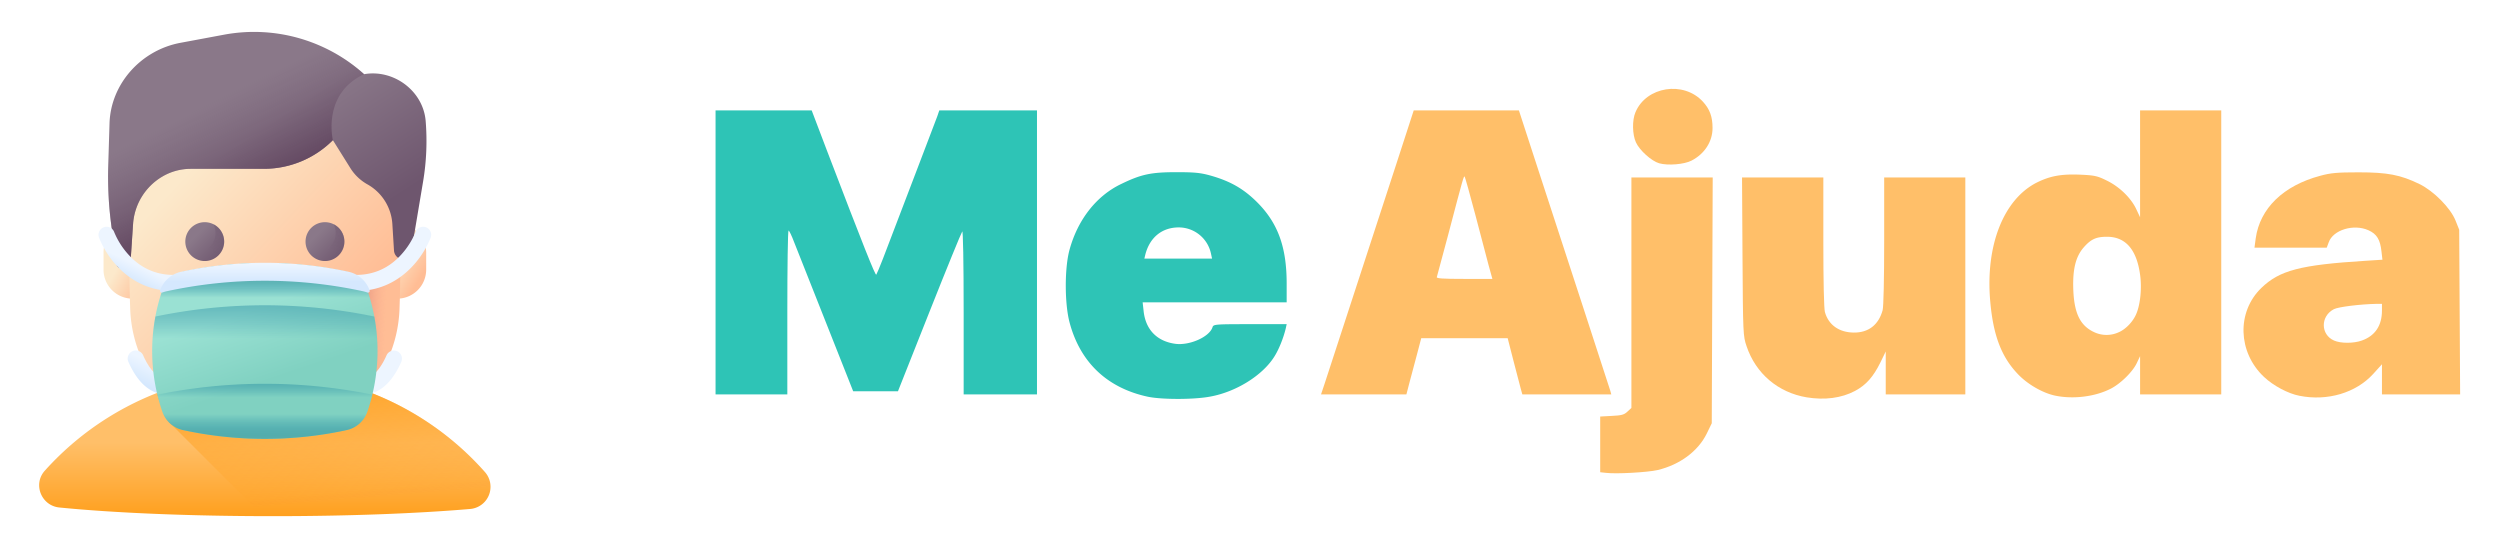 <svg xmlns="http://www.w3.org/2000/svg" xmlns:xlink="http://www.w3.org/1999/xlink" width="1724" height="378" viewBox="0 0 1724 378"><defs><style>.a{clip-path:url(#z);}.b{fill:url(#a);}.c{fill:url(#b);}.d{fill:url(#c);}.e{fill:url(#d);}.f{fill:url(#e);}.g{fill:url(#f);}.h{fill:url(#g);}.i{fill:url(#j);}.j{fill:url(#k);}.k{fill:url(#l);}.l{fill:url(#m);}.m{fill:url(#n);}.n{fill:url(#o);}.o{fill:url(#p);}.p{fill:url(#q);}.q{fill:url(#r);}.r{fill:url(#s);}.s{fill:url(#t);}.t{fill:url(#u);}.u{fill:url(#v);}.v{fill:url(#x);}.w{fill:#2ec4b6;}.x{fill:#ffbf69;}.y{fill:#fff;}</style><linearGradient id="a" x1="0.5" y1="0.489" x2="0.5" y2="1.018" gradientUnits="objectBoundingBox"><stop offset="0" stop-color="#ffbf69"/><stop offset="1" stop-color="#ff9f1c"/></linearGradient><linearGradient id="b" x1="0.581" y1="0.88" x2="0.387" y2="-0.099" gradientUnits="objectBoundingBox"><stop offset="0" stop-color="#e63950" stop-opacity="0"/><stop offset="0.047" stop-color="#ff9f1c" stop-opacity="0.047"/><stop offset="0.467" stop-color="#ff9f1c" stop-opacity="0.467"/><stop offset="0.799" stop-color="#ff9f1c" stop-opacity="0.8"/><stop offset="1" stop-color="#ff9f1c"/></linearGradient><linearGradient id="c" x1="0.381" y1="0.408" x2="0.857" y2="0.775" gradientUnits="objectBoundingBox"><stop offset="0" stop-color="#fce9cb"/><stop offset="1" stop-color="#ffbd95"/></linearGradient><linearGradient id="d" x1="0.381" y1="0.408" x2="0.857" y2="0.775" xlink:href="#c"/><linearGradient id="e" x1="0.259" y1="0.208" x2="0.691" y2="0.732" xlink:href="#c"/><linearGradient id="f" x1="0.313" y1="0.313" x2="0.961" y2="0.96" gradientUnits="objectBoundingBox"><stop offset="0" stop-color="#8a7889"/><stop offset="1" stop-color="#6e566e"/></linearGradient><linearGradient id="g" x1="0.49" y1="0.674" x2="1.216" y2="-0.675" gradientUnits="objectBoundingBox"><stop offset="0" stop-color="#6e566e" stop-opacity="0"/><stop offset="0.047" stop-color="#6e566e" stop-opacity="0.047"/><stop offset="1" stop-color="#6e566e"/></linearGradient><linearGradient id="j" x1="0.382" y1="0.492" x2="0.711" y2="0.869" xlink:href="#f"/><linearGradient id="k" x1="0.372" y1="0.316" x2="0.611" y2="0.754" gradientUnits="objectBoundingBox"><stop offset="0" stop-color="#6e566e" stop-opacity="0"/><stop offset="0.294" stop-color="#674d66" stop-opacity="0.294"/><stop offset="1" stop-color="#593b56"/></linearGradient><linearGradient id="l" x1="0.635" y1="0.502" x2="-0.247" y2="0.416" gradientUnits="objectBoundingBox"><stop offset="0" stop-color="#faa68e" stop-opacity="0"/><stop offset="1" stop-color="#c9766e"/></linearGradient><linearGradient id="m" x1="0.589" y1="0.328" x2="0.356" y2="0.778" gradientUnits="objectBoundingBox"><stop offset="0" stop-color="#edf5ff"/><stop offset="1" stop-color="#d5e8fe"/></linearGradient><linearGradient id="n" x1="0.447" y1="0.586" x2="0.315" y2="0.799" xlink:href="#m"/><linearGradient id="o" x1="-0.963" y1="0.328" x2="-1.196" y2="0.778" xlink:href="#m"/><linearGradient id="p" x1="-0.694" y1="0.586" x2="-0.825" y2="0.799" xlink:href="#m"/><linearGradient id="q" x1="0.5" y1="0.172" x2="0.5" y2="2.092" xlink:href="#l"/><linearGradient id="r" x1="0.404" y1="0.278" x2="0.564" y2="0.648" gradientUnits="objectBoundingBox"><stop offset="0" stop-color="#9ae1d3"/><stop offset="1" stop-color="#80d1c1"/></linearGradient><linearGradient id="s" x1="0.5" y1="0.197" x2="0.5" y2="0.045" gradientUnits="objectBoundingBox"><stop offset="0" stop-color="#0b799d" stop-opacity="0"/><stop offset="0.174" stop-color="#117d9e" stop-opacity="0.173"/><stop offset="0.414" stop-color="#2389a0" stop-opacity="0.416"/><stop offset="0.693" stop-color="#409ca3" stop-opacity="0.694"/><stop offset="0.999" stop-color="#69b7a8"/><stop offset="1" stop-color="#69b7a8"/></linearGradient><linearGradient id="t" x1="0.5" y1="0.047" x2="0.5" y2="0.637" xlink:href="#m"/><linearGradient id="u" x1="0.5" y1="0.437" x2="0.5" y2="1.154" xlink:href="#s"/><linearGradient id="v" x1="0.5" y1="0.247" x2="0.5" y2="-0.304" xlink:href="#s"/><linearGradient id="x" x1="0.5" y1="0.247" x2="0.5" y2="-0.304" xlink:href="#s"/><clipPath id="z"><rect width="1724" height="378"/></clipPath></defs><g id="y" class="a"><rect class="y" width="1724" height="378"/><g transform="translate(-103 -28)"><g transform="translate(130 50)"><path class="b" d="M324.7,427.443a15.341,15.341,0,0,1-10.173,25.469c-36.033,3.088-83.742,4.959-136.084,4.959-57.938,0-110.2-2.293-147.224-5.982-12.427-1.238-18.388-16.083-10.029-25.362l.189-.21a203.348,203.348,0,0,1,301.064-1.378q1.139,1.243,2.259,2.5Z" transform="translate(-17.304 -123.925)"/><path class="c" d="M367.541,427.443q-1.12-1.26-2.259-2.5A203.592,203.592,0,0,0,141.413,372.86c1.012,4.382,2.908,8.759,4.381,13.129,1.206,3.58,2.859,6.676,5.894,8.956L214.6,457.86q3.328.01,6.68.011c52.341,0,100.051-1.871,136.084-4.959A15.341,15.341,0,0,0,367.541,427.443Z" transform="translate(-60.147 -123.926)"/><g transform="translate(40.927 0)"><g transform="translate(3.464 132.07)"><path class="d" d="M105.09,253.573A19.993,19.993,0,0,1,85.1,233.579v-11.89a19.993,19.993,0,0,1,39.987,0V233.58A19.993,19.993,0,0,1,105.09,253.573Z" transform="translate(-85.097 -201.696)"/><path class="e" d="M383.828,253.573a19.993,19.993,0,0,1-19.994-19.993v-11.89a19.994,19.994,0,0,1,39.987,0V233.58A19.994,19.994,0,0,1,383.828,253.573Z" transform="translate(-181.319 -201.696)"/></g><path class="f" d="M205.741,300.44A92.868,92.868,0,0,0,298.6,211.022q1.161-32.107,0-64.228a92.922,92.922,0,0,0-185.711,0q-1.161,32.107,0,64.228A92.868,92.868,0,0,0,205.741,300.44Z" transform="translate(-91.026 -19.806)"/><g transform="translate(59.869 131.221)"><path class="g" d="M198.026,213.794A13.393,13.393,0,1,1,184.632,200.4,13.394,13.394,0,0,1,198.026,213.794Z" transform="translate(-171.239 -200.4)"/><path class="h" d="M191.369,202.557A13.4,13.4,0,0,1,173.4,220.53a13.4,13.4,0,1,0,17.972-17.973Z" transform="translate(-171.984 -201.145)"/><g transform="translate(82.906)"><path class="g" d="M324.638,213.794A13.393,13.393,0,1,1,311.245,200.4,13.393,13.393,0,0,1,324.638,213.794Z" transform="translate(-297.852 -200.4)"/><path class="h" d="M317.981,202.557a13.4,13.4,0,0,1-17.972,17.973,13.4,13.4,0,1,0,17.972-17.973Z" transform="translate(-298.597 -201.145)"/></g></g><g transform="translate(6.593 0)"><path class="i" d="M105.4,158.065l1.72-25.664A41.192,41.192,0,0,1,127.756,99.5a38.534,38.534,0,0,1,18.99-5.073h50.2a67.3,67.3,0,0,0,47.966-19.775l12.091,19.332a32.635,32.635,0,0,0,11.779,11.174,33.736,33.736,0,0,1,17.139,27.253l1.131,18.3a6.586,6.586,0,0,0,6.37,6.213,5.531,5.531,0,0,0,5.479-4.726l8.2-48.871a169.159,169.159,0,0,0,1.79-41.926c-1.706-20.65-21.989-35.827-42.46-32.245a113.291,113.291,0,0,0-96.619-27.23L139.8,7.524c-27.211,5.082-48.081,28.3-48.917,55.531l-.892,29.033a253.38,253.38,0,0,0,1.943,39.843l3.472,27.212a4.641,4.641,0,0,0,4.614,4.17A5.585,5.585,0,0,0,105.4,158.065Z" transform="translate(-89.876 0)"/><path class="j" d="M266.435,29.148a113.292,113.292,0,0,0-96.619-27.23L139.8,7.524c-27.211,5.082-48.081,28.3-48.917,55.531l-.892,29.033a253.366,253.366,0,0,0,1.944,39.843l3.472,27.212a4.641,4.641,0,0,0,4.614,4.17,5.586,5.586,0,0,0,5.382-5.248l1.72-25.664A41.192,41.192,0,0,1,127.756,99.5a38.534,38.534,0,0,1,18.99-5.073h50.2a67.3,67.3,0,0,0,47.966-19.775s-7.7-31.888,21.521-45.5Z" transform="translate(-89.875 0)"/></g><path class="k" d="M382.471,276.951q.517-14.291.564-28.59c-7.139,6.377-16.347,11.629-27.759,12.613,0,0,9.728,34.235,6.118,71.527A92.282,92.282,0,0,0,382.471,276.951Z" transform="translate(-174.901 -85.735)"/><g transform="translate(0 134.337)"><path class="l" d="M137.134,365.809h-.041c-7.4-.055-17.935-4-26.068-22.493a5.564,5.564,0,1,1,10.187-4.48c3.166,7.2,8.505,15.79,15.963,15.845a5.564,5.564,0,0,1-.04,11.128Z" transform="translate(-90.421 -250.157)"/><path class="m" d="M131.374,249.529h-.022c-15.587-.061-29.4-6.483-39.957-18.575a63.6,63.6,0,0,1-11.258-18.346,5.565,5.565,0,0,1,10.468-3.78,53.331,53.331,0,0,0,9.419,15.086c8.47,9.564,19.025,14.438,31.371,14.485a5.565,5.565,0,0,1-.021,11.13Z" transform="translate(-79.807 -205.159)"/><g transform="translate(172.3)"><path class="n" d="M355.919,365.809h.042c7.4-.055,17.934-4,26.068-22.493a5.565,5.565,0,0,0-10.188-4.48c-3.166,7.2-8.505,15.79-15.962,15.845a5.564,5.564,0,0,0,.04,11.128Z" transform="translate(-345.502 -250.157)"/><path class="o" d="M348.507,249.529h.022c15.588-.061,29.4-6.483,39.957-18.575a63.6,63.6,0,0,0,11.258-18.346,5.565,5.565,0,0,0-10.468-3.78,53.323,53.323,0,0,1-9.419,15.086c-8.469,9.564-19.025,14.438-31.371,14.485a5.565,5.565,0,0,0,.021,11.13Z" transform="translate(-342.943 -205.159)"/></g></g><path class="p" d="M249.566,293.638H238.108a15.443,15.443,0,0,1-15.354-17.094l5.991-55.689h30.185l5.99,55.689A15.442,15.442,0,0,1,249.566,293.638Z" transform="translate(-129.122 -76.24)"/><g transform="translate(37.009 159.216)"><path class="q" d="M284.685,262.09a19.5,19.5,0,0,0-14.587-12.6,266.028,266.028,0,0,0-112.128,0,19.5,19.5,0,0,0-14.587,12.6,128.67,128.67,0,0,0,0,84.036,19.5,19.5,0,0,0,14.587,12.6,266.044,266.044,0,0,0,112.128,0,19.5,19.5,0,0,0,14.587-12.6A128.671,128.671,0,0,0,284.685,262.09Z" transform="translate(-136.328 -243.28)"/><path class="r" d="M284.685,262.09a19.5,19.5,0,0,0-14.587-12.6,266.028,266.028,0,0,0-112.128,0,19.5,19.5,0,0,0-14.587,12.6,128.67,128.67,0,0,0,0,84.036,19.5,19.5,0,0,0,14.587,12.6,266.044,266.044,0,0,0,112.128,0,19.5,19.5,0,0,0,14.587-12.6A128.671,128.671,0,0,0,284.685,262.09Z" transform="translate(-136.328 -243.28)"/><path class="s" d="M149.463,262.73a319.867,319.867,0,0,1,134.819,0,25.252,25.252,0,0,1,3.3.946,1.2,1.2,0,0,0,1.547-1.505l-.009-.025A19.945,19.945,0,0,0,274.2,249.264a272.052,272.052,0,0,0-114.666,0,19.945,19.945,0,0,0-14.918,12.882c0,.008-.006.017-.008.025a1.2,1.2,0,0,0,1.547,1.505A25.2,25.2,0,0,1,149.463,262.73Z" transform="translate(-139.166 -243.154)"/><path class="t" d="M141.958,382.432q1.414,5.831,3.368,11.648a19.5,19.5,0,0,0,14.588,12.6,266.028,266.028,0,0,0,112.128,0,19.5,19.5,0,0,0,14.587-12.6q1.96-5.817,3.368-11.648H141.958Z" transform="translate(-138.272 -291.233)"/><path class="u" d="M270.1,374.046a19.5,19.5,0,0,0,14.587-12.6,128.332,128.332,0,0,0,4.8-65.771,370.157,370.157,0,0,0-150.911,0,128.338,128.338,0,0,0,4.8,65.771,19.5,19.5,0,0,0,14.587,12.6A266.035,266.035,0,0,0,270.1,374.046Z" transform="translate(-136.329 -258.603)"/><path class="u" d="M270.115,387.775a19.5,19.5,0,0,0,14.588-12.6,131.49,131.49,0,0,0,7.021-39.265,370.313,370.313,0,0,0-155.346,0,131.516,131.516,0,0,0,7.022,39.265,19.5,19.5,0,0,0,14.588,12.6A266.046,266.046,0,0,0,270.115,387.775Z" transform="translate(-136.345 -272.332)"/><path class="v" d="M272.006,402.589a19.5,19.5,0,0,0,14.587-12.6q2-5.948,3.435-11.91a370.07,370.07,0,0,0-148.172,0q1.434,5.962,3.435,11.91a19.5,19.5,0,0,0,14.588,12.6A266.037,266.037,0,0,0,272.006,402.589Z" transform="translate(-138.236 -287.146)"/></g></g></g><g transform="translate(596.447 89.273)"><g transform="translate(0 0)"><g transform="translate(0 14.847)"><path class="w" d="M2431.04,1190.843c-27.975-6.025-46.592-23.672-53.908-51.112-3.446-12.8-3.55-37.339-.109-50.037,5.7-20.982,18.615-37.446,35.834-45.624,13.772-6.672,20.552-8.071,38.091-8.071,12.376,0,16.571.43,23.458,2.367,13.666,3.874,22.81,9.147,32.068,18.4,14.31,14.312,20.337,30.883,20.337,56.061v12.913h-99.32l.646,5.81c1.292,12.913,9.146,21.092,21.952,22.812,9.9,1.292,23.566-4.842,25.609-11.514.644-1.936,1.938-2.045,25.932-2.045h25.182l-.649,3.014c-1.613,6.672-4.841,14.741-8.067,19.691-8.179,12.8-26.257,24-43.9,27.224C2463.106,1192.887,2440.725,1192.887,2431.04,1190.843Zm43.58-98.674a22.744,22.744,0,0,0-22.489-18.077c-11.406.108-19.8,6.994-22.812,18.831l-.646,2.691h46.7Z" transform="translate(-2132.977 -993.388)"/><path class="w" d="M130,737.92V640h66.284l10.545,27.762c25.287,66.176,33.357,86.3,34,85.545.323-.43,2.475-5.488,4.627-11.083,15.71-41.212,36.263-94.8,37.446-98.135L284.3,640h67.36V835.84H301.091V779.133c0-34.972-.43-56.277-.968-55.631-.538.538-10.76,25.5-22.7,55.631L255.79,833.688H224.907l-18.831-47.561c-10.438-26.256-20.337-51.22-21.951-55.416-1.614-4.3-3.336-7.855-3.766-7.855-.538,0-.861,25.395-.861,56.492V835.84H130Z" transform="translate(-130 -640)"/></g><g transform="translate(417.545)"><path class="x" d="M6394.085,1273.7l-4.085-.43V1234.85l7.962-.431c6.675-.322,8.5-.752,10.76-2.9l2.8-2.583V1070h56.067l-.326,84.792-.326,84.685-3.443,7.1c-6.022,12.267-18.62,21.521-33.895,25.179C6422.5,1273.372,6401.083,1274.556,6394.085,1273.7Z" transform="translate(-6197.498 -1008.883)"/><path class="x" d="M7343.544,1221.614c-19.69-3.335-35.075-16.355-41.427-35.294-2.366-6.886-2.473-8.5-2.795-61.657L7299,1070h56.064v44.44c0,27.117.426,45.84,1.071,48.315,2.476,8.932,9.795,14.1,19.91,14.2s17.105-5.273,19.9-15.389c.646-2.259,1.078-21.628,1.078-47.668V1070h55.958v149.57H7398.1v-29.591l-3.656,7.532c-4.951,10.007-9.9,15.6-17.545,19.691C7367.544,1222.153,7356.029,1223.658,7343.544,1221.614Z" transform="translate(-7008.684 -1008.883)"/><path class="x" d="M8930.275,836.808c-8.828-1.721-19.693-7.963-26.482-15.279-11.084-11.729-16.672-26.471-18.719-49.39-3.547-38.631,9.043-70.8,32.174-82.425,9.154-4.519,16.9-5.918,29.912-5.38,9.693.43,11.836.861,18.289,4.089,8.832,4.3,16.68,12.052,20.238,19.584l2.684,5.7V640h55.969V835.84h-55.969V809.477L8986.215,814c-2.682,6.026-11.285,14.526-18.176,17.97C8957.494,837.346,8942.76,839.283,8930.275,836.808Zm43.576-43.9c4.842-2.152,9.795-7.425,11.949-12.7,2.783-6.563,3.861-17.862,2.57-26.9-2.357-17.325-10-26.148-22.807-26.148-7.646,0-11.193,1.722-16.244,7.532-5.482,6.457-7.533,15.172-7,29.161.654,16.249,4.842,24.641,14.311,29.053A20.11,20.11,0,0,0,8973.852,792.906Z" transform="translate(-8423.56 -625.153)"/><path class="x" d="M10551.251,1191.088c-7.859-1.506-18.08-6.993-24.436-13.019-18.066-17-18.932-44.764-1.824-61.336,12.592-12.158,26.9-15.924,71.783-18.723l11.725-.753-.652-5.595c-.865-8.286-3.227-12.16-9.043-14.743-10.215-4.519-24.309-.215-27.324,8.286l-1.4,3.766h-49.822l.857-6.457c2.9-20.66,19.053-36.369,44.553-43.149,7.094-1.937,11.619-2.366,26.365-2.366,19.91,0,28.947,1.721,41.963,8.069,9.789,4.735,21.4,16.464,24.861,25.072l2.582,6.456.313,56.815.326,56.708h-53.908v-20.767l-6.035,6.671C10590.306,1189.045,10570.622,1194.963,10551.251,1191.088Zm43.041-38.091c9.15-3.228,13.881-10.331,13.881-20.661v-4.626h-3.979c-10.867.215-26.039,2.043-29.174,3.658-9.35,4.842-9.25,17.539.113,21.629C10579.759,1155.042,10588.589,1155.042,10594.292,1153Z" transform="translate(-9876.568 -979.433)"/><path class="x" d="M4603.587,828.092c4.084-12.59,35.935-109.971,49.17-150.647L4664.916,640h72.525L4751,681.643c7.533,23.027,21.522,65.962,31.207,95.553s17.865,54.878,18.295,56.277l.644,2.367h-61.333l-.97-3.444c-.537-1.937-2.8-10.653-5.058-19.369L4729.7,797.1h-59.614l-2.905,11.083c-1.611,6.026-3.98,14.742-5.167,19.369l-2.151,8.285H4601Zm112.979-81.242c-1.4-5.272-5.484-20.875-9.148-34.756s-6.993-25.718-7.314-26.255c-.647-1.076-.754-.646-11.511,40.244-3.982,15.065-7.54,28.084-7.749,28.838-.435.968,3.767,1.291,18.831,1.291h19.476Z" transform="translate(-4601 -625.153)"/><path class="x" d="M6618.588,553.345c-5.277-1.506-13.555-8.932-16.03-14.419-2.479-5.381-2.7-15.28-.326-20.768,7.427-17.755,33.143-21.844,46.488-7.317,4.734,5.165,6.668,10.33,6.668,18.185,0,9.361-5.486,17.862-14.523,22.489C6635.914,554.1,6624.611,555.066,6618.588,553.345Z" transform="translate(-6385.409 -502.02)"/></g></g></g></g></g></svg>